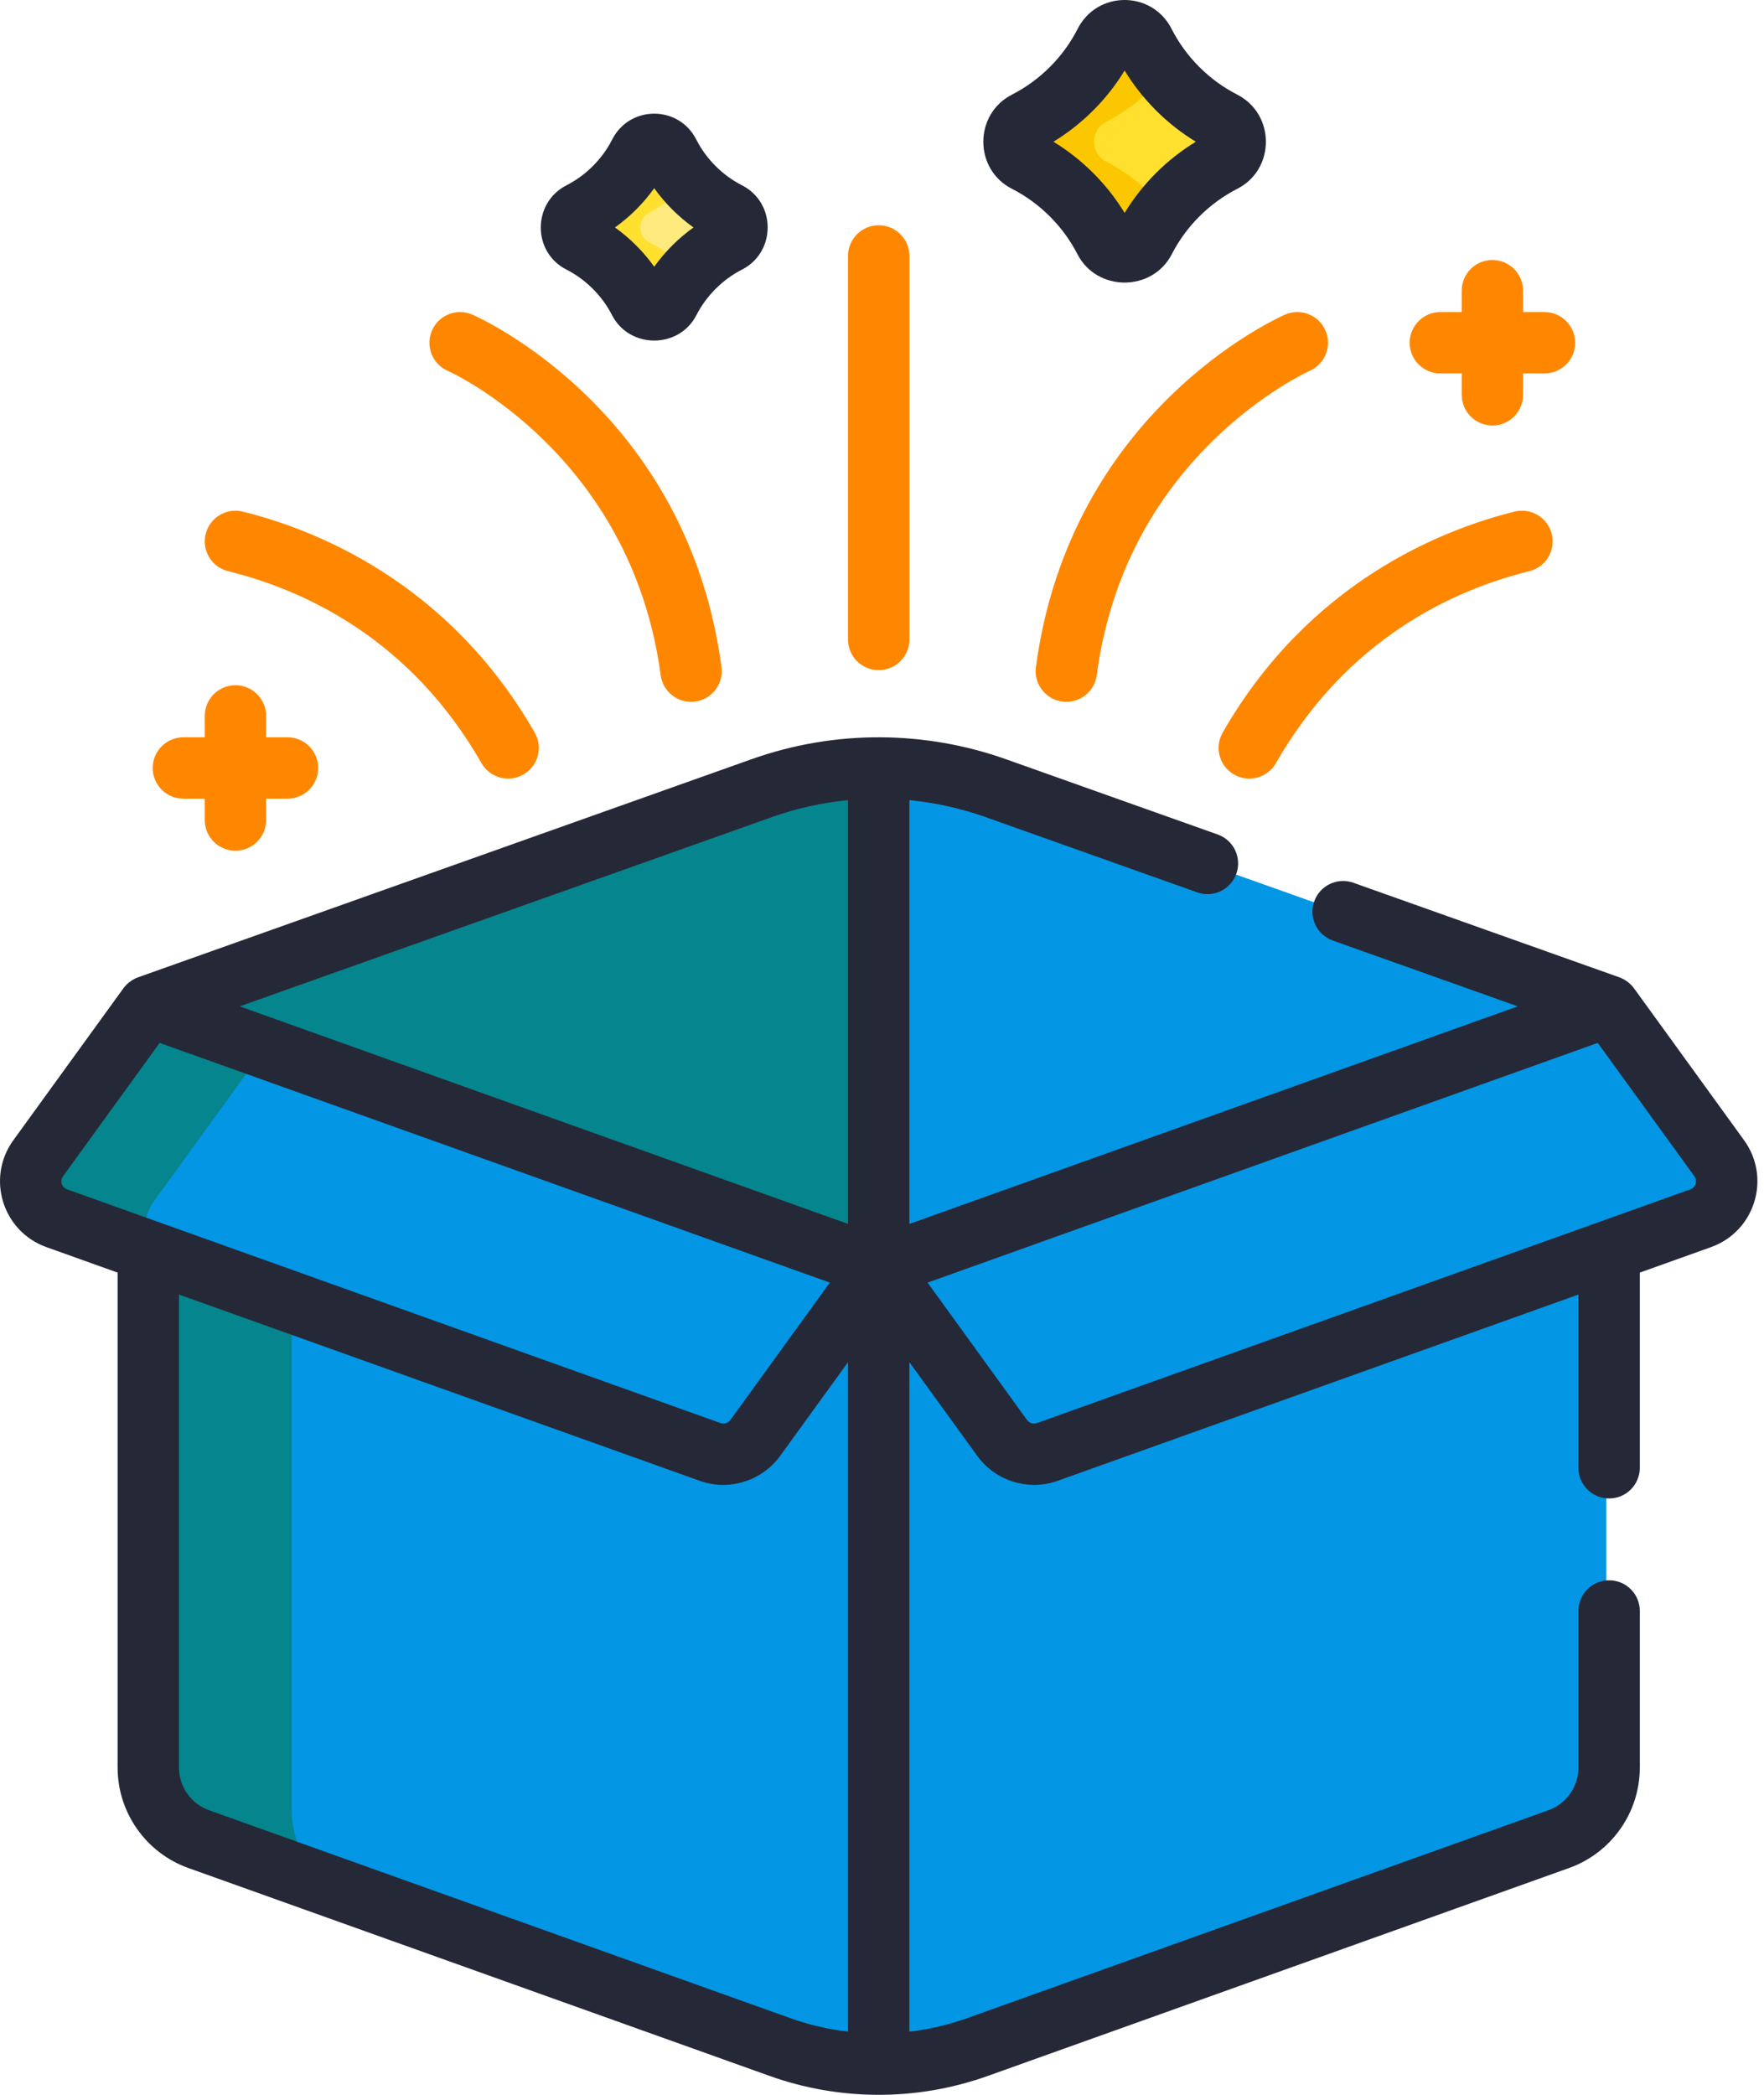 <svg width="64" height="76" viewBox="0 0 64 76" fill="none" xmlns="http://www.w3.org/2000/svg">
<path d="M31.778 27.862C30.33 27.862 28.893 28.11 27.529 28.595L5.278 36.507L31.778 46.579L32.146 46.293V27.87C32.023 27.867 31.901 27.862 31.778 27.862Z" fill="#05858D"/>
<path d="M17.811 32.05L5.278 36.507L17.669 41.216C14.88 38.845 14.943 34.338 17.811 32.05Z" fill="#05858D"/>
<path d="M36.028 28.595C34.664 28.11 33.226 27.862 31.778 27.862V46.43L58.279 36.507L36.028 28.595Z" fill="#0296E5"/>
<path d="M31.778 45.985L27.297 51.281C26.926 51.794 26.26 52 25.664 51.786L5.278 44.495V64.129C5.278 65.293 6.009 66.331 7.105 66.723L28.188 74.264C29.34 74.676 30.555 74.887 31.778 74.887C31.901 74.887 32.023 74.883 32.146 74.879V46.432L31.778 45.985Z" fill="#0296E5"/>
<path d="M10.584 65.645V46.392L5.278 44.495V64.129C5.278 65.293 6.01 66.331 7.106 66.723L11.877 68.43C11.074 67.75 10.584 66.74 10.584 65.645Z" fill="#05858D"/>
<path d="M37.893 51.935C37.297 52.148 36.631 51.942 36.26 51.429L31.778 45.985V74.887C33.002 74.887 34.217 74.676 35.369 74.264L56.451 66.723C57.547 66.331 58.279 65.293 58.279 64.129V44.643L37.893 51.935Z" fill="#0296E5"/>
<path d="M44.276 4.422C43.044 3.792 42.038 2.784 41.411 1.551C41.274 1.283 41.001 1.112 40.7 1.112C40.399 1.112 40.126 1.283 39.99 1.551C39.362 2.784 38.356 3.792 37.124 4.422C36.857 4.559 36.688 4.832 36.688 5.132V5.151C36.688 5.448 36.852 5.722 37.116 5.857C38.344 6.483 39.348 7.485 39.977 8.711C40.112 8.974 40.386 9.137 40.682 9.137H40.719C41.015 9.137 41.288 8.974 41.423 8.711C42.053 7.485 43.056 6.483 44.284 5.857C44.549 5.722 44.713 5.448 44.713 5.151V5.132C44.712 4.832 44.543 4.559 44.276 4.422Z" fill="#FFE02F"/>
<path d="M26.31 7.713C25.388 7.242 24.635 6.488 24.166 5.564C24.064 5.364 23.859 5.236 23.634 5.236C23.409 5.236 23.204 5.364 23.102 5.564C22.633 6.488 21.88 7.242 20.958 7.713C20.758 7.816 20.631 8.02 20.631 8.244V8.259C20.631 8.481 20.754 8.686 20.952 8.787C21.871 9.256 22.622 10.005 23.093 10.923C23.194 11.12 23.399 11.242 23.62 11.242H23.648C23.869 11.242 24.074 11.12 24.175 10.923C24.646 10.005 25.397 9.256 26.316 8.787C26.514 8.686 26.637 8.481 26.637 8.259V8.244C26.637 8.02 26.51 7.816 26.31 7.713Z" fill="#FFEA7E"/>
<path d="M40.122 5.857C39.858 5.722 39.694 5.448 39.694 5.151V5.132C39.694 4.832 39.863 4.559 40.13 4.422C40.931 4.013 41.635 3.443 42.203 2.756C41.897 2.386 41.63 1.982 41.411 1.551C41.274 1.283 41.001 1.112 40.7 1.112C40.4 1.112 40.126 1.283 39.99 1.551C39.362 2.784 38.356 3.792 37.124 4.422C36.857 4.559 36.688 4.832 36.688 5.132V5.151C36.688 5.448 36.852 5.722 37.116 5.857C38.344 6.483 39.348 7.485 39.977 8.711C40.112 8.974 40.386 9.137 40.682 9.137H40.719C41.015 9.137 41.288 8.974 41.423 8.711C41.641 8.288 41.903 7.892 42.203 7.529C41.633 6.839 40.926 6.267 40.122 5.857Z" fill="#FBC700"/>
<path d="M23.549 8.787C23.352 8.686 23.229 8.481 23.229 8.259V8.244C23.229 8.02 23.355 7.816 23.555 7.713C24.076 7.447 24.54 7.088 24.933 6.661C24.631 6.333 24.37 5.966 24.166 5.564C24.064 5.364 23.859 5.236 23.634 5.236C23.409 5.236 23.204 5.364 23.102 5.564C22.633 6.488 21.88 7.242 20.958 7.713C20.758 7.816 20.631 8.02 20.631 8.244V8.259C20.631 8.481 20.754 8.686 20.952 8.787C21.871 9.256 22.622 10.005 23.093 10.923C23.194 11.12 23.399 11.242 23.62 11.242H23.648C23.869 11.242 24.074 11.12 24.175 10.923C24.378 10.528 24.635 10.166 24.933 9.843C24.539 9.414 24.073 9.054 23.549 8.787Z" fill="#FFE02F"/>
<path d="M62.273 42.021L58.278 36.507L31.778 45.985L36.259 52.171C36.631 52.684 37.296 52.89 37.892 52.677L61.599 44.198C62.493 43.878 62.83 42.79 62.273 42.021Z" fill="#0296E5"/>
<path d="M1.284 42.021L5.278 36.507L31.778 45.985L27.297 52.171C26.926 52.684 26.26 52.89 25.664 52.677L1.957 44.198C1.064 43.878 0.727 42.79 1.284 42.021Z" fill="#0296E5"/>
<path d="M5.572 43.597L9.591 38.049L5.278 36.507L1.284 42.021C0.727 42.79 1.064 43.878 1.957 44.198L5.665 45.524C5.21 45.005 5.13 44.209 5.572 43.597Z" fill="#05858D"/>
<path d="M4.479 35.853L0.484 41.368C-0.508 42.738 0.09 44.676 1.685 45.246L4.267 46.17V64.129C4.267 65.759 5.298 67.223 6.833 67.771L27.915 75.312C30.436 76.214 33.239 76.245 35.846 75.312L56.928 67.771C58.463 67.223 59.494 65.759 59.494 64.129V58.446C59.494 57.831 58.996 57.333 58.381 57.333C57.766 57.333 57.267 57.831 57.267 58.446V64.129C57.267 64.82 56.83 65.442 56.178 65.675L35.096 73.216C34.413 73.46 33.709 73.625 32.994 73.709V49.42L35.46 52.824C36.113 53.727 37.311 54.104 38.37 53.725C39.55 53.303 56.745 47.153 57.267 46.966V53.251C57.267 53.866 57.766 54.364 58.381 54.364C58.996 54.364 59.494 53.866 59.494 53.251V46.17L62.076 45.246C63.67 44.676 64.27 42.739 63.277 41.368L63.277 41.368L59.282 35.853C59.169 35.696 58.969 35.534 58.754 35.458L49.103 32.027C48.524 31.82 47.887 32.123 47.681 32.703C47.475 33.282 47.778 33.919 48.358 34.124L55.066 36.51L32.994 44.404V29.029C33.935 29.12 34.861 29.326 35.757 29.644L43.435 32.374C44.014 32.581 44.651 32.278 44.856 31.698C45.062 31.119 44.76 30.482 44.181 30.276L36.503 27.547C33.588 26.51 30.324 26.456 27.258 27.547L5.007 35.458C4.795 35.533 4.598 35.689 4.479 35.853ZM2.287 42.674L5.792 37.836L30.108 46.533C29.283 47.673 30.003 46.68 26.497 51.519C26.417 51.63 26.27 51.675 26.141 51.629C25.727 51.481 2.868 43.304 2.435 43.15C2.239 43.08 2.165 42.843 2.287 42.674ZM7.582 65.675C6.931 65.442 6.494 64.82 6.494 64.129V46.966L25.391 53.725C26.459 54.108 27.649 53.717 28.296 52.831C28.298 52.829 28.299 52.827 28.301 52.825C28.301 52.824 28.301 52.824 28.301 52.824L30.767 49.42V73.708C30.052 73.625 29.348 73.46 28.665 73.216L7.582 65.675ZM61.474 42.674C61.595 42.842 61.522 43.08 61.326 43.15C61.104 43.229 37.854 51.545 37.62 51.629C37.491 51.675 37.344 51.63 37.263 51.519L33.653 46.533L57.969 37.836L61.474 42.674ZM28.004 29.644C28.9 29.326 29.826 29.12 30.767 29.029V44.404C29.812 44.063 9.555 36.817 8.695 36.51L28.004 29.644Z" fill="#252836"/>
<path d="M32.994 23.2V9.286C32.994 8.671 32.495 8.173 31.88 8.173C31.265 8.173 30.767 8.671 30.767 9.286V23.2C30.767 23.815 31.265 24.313 31.88 24.313C32.495 24.313 32.994 23.815 32.994 23.2Z" fill="#FF8700"/>
<path d="M46.622 11.415C46.304 11.554 38.821 14.926 37.584 24.202C37.495 24.869 38.012 25.463 38.689 25.463C39.238 25.463 39.716 25.056 39.791 24.497C40.237 21.149 41.662 18.28 44.026 15.969C45.803 14.232 47.479 13.471 47.516 13.454C48.078 13.207 48.334 12.551 48.088 11.989C47.842 11.425 47.186 11.169 46.622 11.415Z" fill="#FF8700"/>
<path d="M44.359 26.581C44.054 27.114 44.239 27.794 44.773 28.1C45.306 28.405 45.986 28.221 46.292 27.687C48.878 23.169 52.719 21.406 55.486 20.722C56.083 20.575 56.447 19.971 56.299 19.374C56.152 18.777 55.548 18.413 54.951 18.561C52.341 19.206 47.493 21.106 44.359 26.581Z" fill="#FF8700"/>
<path d="M15.673 11.989C15.426 12.552 15.683 13.209 16.247 13.455C16.313 13.484 22.897 16.45 23.97 24.497C24.052 25.108 24.613 25.534 25.221 25.453C25.83 25.372 26.258 24.812 26.177 24.202C24.94 14.926 17.457 11.554 17.139 11.415C16.575 11.169 15.919 11.426 15.673 11.989Z" fill="#FF8700"/>
<path d="M7.461 19.374C7.314 19.971 7.678 20.575 8.275 20.722C11.042 21.406 14.883 23.169 17.469 27.687C17.774 28.221 18.455 28.405 18.988 28.1C19.522 27.794 19.707 27.114 19.401 26.581C16.267 21.106 11.42 19.206 8.809 18.561C8.212 18.413 7.609 18.777 7.461 19.374Z" fill="#FF8700"/>
<path d="M52.258 11.322C51.642 11.322 51.144 11.82 51.144 12.435C51.144 13.05 51.642 13.548 52.258 13.548H53.033V14.323C53.033 14.938 53.531 15.437 54.146 15.437C54.761 15.437 55.259 14.938 55.259 14.323V13.548H56.035C56.65 13.548 57.148 13.05 57.148 12.435C57.148 11.82 56.65 11.322 56.035 11.322H55.259V10.546C55.259 9.931 54.761 9.433 54.146 9.433C53.531 9.433 53.033 9.931 53.033 10.546V11.322H52.258Z" fill="#FF8700"/>
<path d="M7.429 26.749H6.654C6.039 26.749 5.54 27.247 5.54 27.862C5.54 28.477 6.039 28.976 6.654 28.976H7.429V29.751C7.429 30.366 7.927 30.864 8.542 30.864C9.157 30.864 9.655 30.366 9.655 29.751V28.976H10.431C11.046 28.976 11.544 28.477 11.544 27.862C11.544 27.247 11.046 26.749 10.431 26.749H9.655V25.974C9.655 25.359 9.157 24.86 8.542 24.86C7.927 24.86 7.429 25.359 7.429 25.974V26.749Z" fill="#FF8700"/>
<path d="M44.885 3.431C43.868 2.911 43.023 2.064 42.505 1.046C41.795 -0.349 39.809 -0.349 39.099 1.046C38.582 2.064 37.736 2.911 36.719 3.431C35.325 4.144 35.335 6.146 36.713 6.849C37.725 7.365 38.57 8.207 39.089 9.219C39.795 10.596 41.809 10.596 42.516 9.219C43.035 8.207 43.879 7.365 44.892 6.849C46.27 6.146 46.279 4.145 44.885 3.431ZM40.802 7.725C40.163 6.675 39.269 5.781 38.219 5.142C39.269 4.503 40.163 3.609 40.802 2.56C41.442 3.609 42.335 4.503 43.385 5.142C42.336 5.781 41.441 6.675 40.802 7.725Z" fill="#252836"/>
<path d="M22.204 11.431C22.837 12.663 24.635 12.665 25.268 11.431C25.63 10.726 26.218 10.139 26.924 9.779C28.148 9.155 28.175 7.365 26.92 6.723C26.92 6.722 26.919 6.722 26.919 6.722C26.21 6.36 25.621 5.769 25.26 5.06C24.626 3.812 22.847 3.812 22.212 5.06C21.851 5.769 21.262 6.36 20.552 6.723C19.315 7.356 19.306 9.146 20.548 9.779C21.254 10.139 21.843 10.726 22.204 11.431ZM23.736 6.828C24.128 7.377 24.611 7.86 25.161 8.252C24.612 8.644 24.128 9.128 23.736 9.677C23.344 9.128 22.86 8.644 22.311 8.252C22.861 7.86 23.344 7.377 23.736 6.828Z" fill="#252836"/>
</svg>

